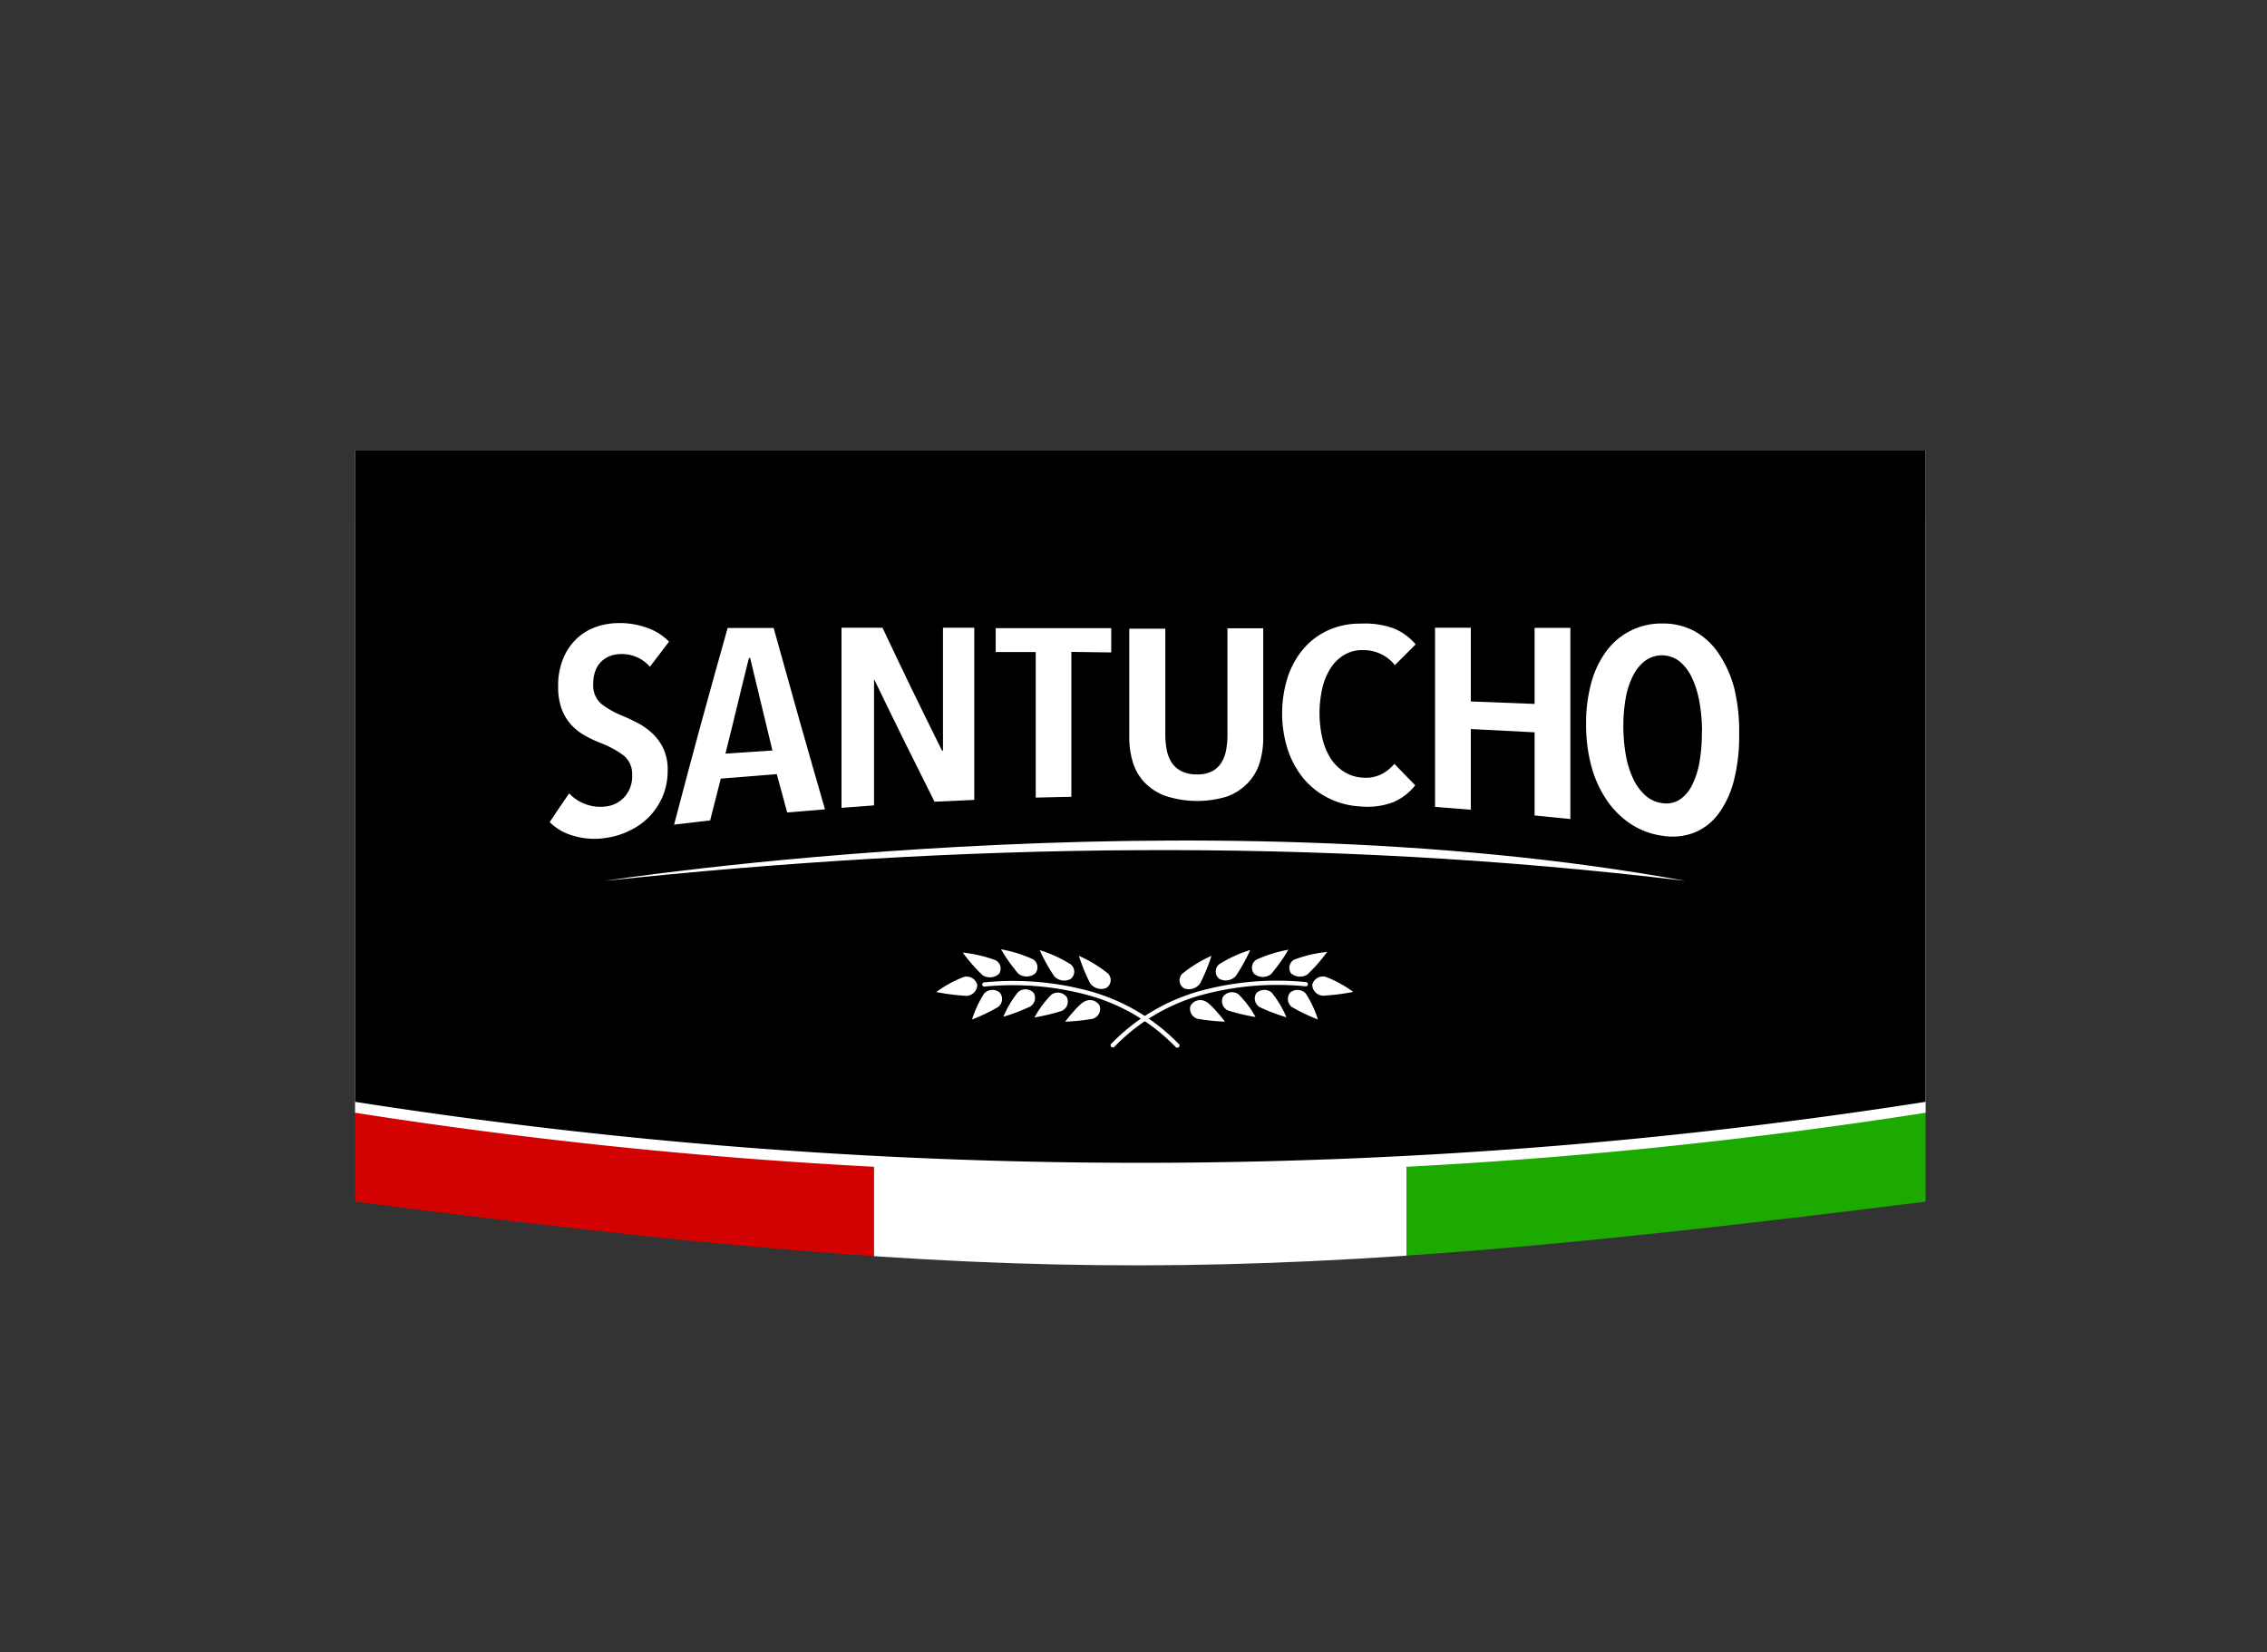 <svg id="Layer_1" data-name="Layer 1" xmlns="http://www.w3.org/2000/svg" xmlns:xlink="http://www.w3.org/1999/xlink" viewBox="0 0 166 121"><rect x="0" y="0" width="166" height="121" fill="#333333" stroke="none"/><defs><style>.cls-1{fill:none;}.cls-2{clip-path:url(#clip-path);}.cls-3{fill:#d30202;}.cls-4{fill:#fff;}.cls-5{fill:#1daa00;}</style><clipPath id="clip-path"><path class="cls-1" d="M141,88C92,94.14,75,94.3,26,88V38H141Z"/></clipPath></defs><title>Artboard 1</title><g class="cls-2"><rect class="cls-3" x="24" y="13" width="40" height="86"/><rect class="cls-4" x="64" y="13" width="39" height="86"/><rect class="cls-5" x="103" y="13" width="39" height="86"/></g><path class="cls-4" d="M141,81.49a372.34,372.34,0,0,1-115,0V33H141Z"/><path d="M141,80.69a372.34,372.34,0,0,1-115,0V33H141Z"/><path class="cls-4" d="M47.59,48.83a2.71,2.71,0,0,0-2.16-.93,2.33,2.33,0,0,0-.73.13,1.84,1.84,0,0,0-.64.39,1.81,1.81,0,0,0-.45.67,2.59,2.59,0,0,0-.17,1A1.78,1.78,0,0,0,44,51.52a6.18,6.18,0,0,0,1.56.89q.57.24,1.16.55a4.85,4.85,0,0,1,1.08.78,3.69,3.69,0,0,1,.79,1.11,3.63,3.63,0,0,1,.3,1.57,4.86,4.86,0,0,1-.37,1.91,5,5,0,0,1-1,1.5,5,5,0,0,1-1.42,1,5.66,5.66,0,0,1-1.71.53,5.43,5.43,0,0,1-2.39-.15,4,4,0,0,1-1.75-1c.57-.86.85-1.28,1.43-2.11a3,3,0,0,0,1.22.8,3.14,3.14,0,0,0,1.46.16,2.16,2.16,0,0,0,1.38-.71,2.27,2.27,0,0,0,.55-1.58,1.74,1.74,0,0,0-.66-1.47A7.06,7.06,0,0,0,44,54.42a8.6,8.6,0,0,1-1.2-.57,4,4,0,0,1-1-.8,3.62,3.62,0,0,1-.68-1.15,4.68,4.68,0,0,1-.25-1.64,5.12,5.12,0,0,1,.39-2.08,4.21,4.21,0,0,1,1-1.44,4,4,0,0,1,1.42-.84,5,5,0,0,1,1.61-.27,5.91,5.91,0,0,1,2.13.36,4.14,4.14,0,0,1,1.57,1Z"/><path class="cls-4" d="M57.64,59.5l-.76-2.81-4.1.33L52,60.08l-2.64.31c1.56-5.94,2.35-8.81,3.92-14.4h3.37c1.51,5.44,2.26,8.09,3.76,13.28ZM54.93,48.19h-.09c-.69,2.75-1,4.14-1.72,7l3.44-.23C55.91,52.25,55.58,50.91,54.93,48.19Z"/><path class="cls-4" d="M68.43,58.71c-1.76-3.51-2.64-5.28-4.4-8.92H64c0,3.68,0,5.52,0,9.19l-2.38.18,0-13.19h3c1.74,3.68,2.61,5.48,4.36,9h.07c0-3.61,0-5.42,0-9h2.29l0,12.61Z"/><path class="cls-4" d="M78.45,47.74c0,4.24,0,6.36,0,10.61l-2.61.06c0-4.26,0-6.4,0-10.66l-2.93,0V46h8.46v1.78Z"/><path class="cls-4" d="M92.24,55.85a3.69,3.69,0,0,1-.86,1.48,4,4,0,0,1-1.53,1,7.46,7.46,0,0,1-4.56-.06,4.07,4.07,0,0,1-1.51-1,3.73,3.73,0,0,1-.84-1.49,6.21,6.21,0,0,1-.25-1.8c0-3.19,0-4.94,0-7.94h2.64c0,3,0,4.64,0,7.75a5.88,5.88,0,0,0,.1,1.1,2.61,2.61,0,0,0,.35.93,1.83,1.83,0,0,0,.7.64,2.42,2.42,0,0,0,1.13.25,2.37,2.37,0,0,0,1.13-.22,1.78,1.78,0,0,0,.69-.63,2.6,2.6,0,0,0,.35-.93,6,6,0,0,0,.1-1.11c0-3.13,0-4.69,0-7.81h2.62c0,3.22,0,4.83,0,8.05A6.2,6.2,0,0,1,92.24,55.85Z"/><path class="cls-4" d="M102.06,58.73a5.35,5.35,0,0,1-2.42.33,5.93,5.93,0,0,1-2.4-.63A5.64,5.64,0,0,1,95.44,57a6.68,6.68,0,0,1-1.15-2.12,8.75,8.75,0,0,1,0-5.28,6.2,6.2,0,0,1,1.15-2.08,5.21,5.21,0,0,1,1.81-1.36,5.61,5.61,0,0,1,2.37-.49A6.24,6.24,0,0,1,102,46a4.11,4.11,0,0,1,1.66,1.19l-1.52,1.52a2.94,2.94,0,0,0-2.34-1.1,2.57,2.57,0,0,0-1.39.36,3,3,0,0,0-1,1,4.68,4.68,0,0,0-.59,1.46,8.27,8.27,0,0,0,0,3.6,4.94,4.94,0,0,0,.6,1.49,3.28,3.28,0,0,0,1,1,2.82,2.82,0,0,0,1.42.43,2.54,2.54,0,0,0,1.33-.26,3,3,0,0,0,.93-.75l1.53,1.57A4.16,4.16,0,0,1,102.06,58.73Z"/><path class="cls-4" d="M112.37,59.72l0-6.09-4.67-.24,0,5.91-2.62-.21c0-5.25,0-7.87,0-13.12h2.62l0,5.4,4.67.18,0-5.57h2.62c0,5.6,0,8.41,0,14Z"/><path class="cls-4" d="M127.35,53.81a13.12,13.12,0,0,1-.38,3.32,7,7,0,0,1-1.11,2.43,4.16,4.16,0,0,1-1.76,1.4,4.44,4.44,0,0,1-2.34.25,5.6,5.6,0,0,1-2.35-.87,6.36,6.36,0,0,1-1.76-1.75,8.22,8.22,0,0,1-1.12-2.47,11.62,11.62,0,0,1-.39-3.08,11.25,11.25,0,0,1,.37-3,7,7,0,0,1,1.09-2.32,5,5,0,0,1,4.14-2.06,4.82,4.82,0,0,1,2.35.57,5.05,5.05,0,0,1,1.77,1.65A8.26,8.26,0,0,1,127,50.44,13.67,13.67,0,0,1,127.35,53.81Zm-2.72-.21a12.27,12.27,0,0,0-.19-2.19,6.92,6.92,0,0,0-.55-1.78,3.4,3.4,0,0,0-.9-1.19,2.09,2.09,0,0,0-2.51-.06,3.14,3.14,0,0,0-.9,1.1,5.83,5.83,0,0,0-.54,1.66,11.47,11.47,0,0,0-.17,2.06,11.87,11.87,0,0,0,.18,2.09,6.73,6.73,0,0,0,.54,1.74,3.79,3.79,0,0,0,.9,1.23,2.27,2.27,0,0,0,1.26.56,1.81,1.81,0,0,0,1.26-.27,2.75,2.75,0,0,0,.9-1.07,6,6,0,0,0,.54-1.71A12.55,12.55,0,0,0,124.62,53.6Z"/><path class="cls-4" d="M44.28,64.51s42.8-6.65,79.13,0C96.41,61.25,70.14,61.77,44.28,64.51Z"/><path class="cls-4" d="M96.88,72.92a.82.82,0,0,1-.79-.8.8.8,0,0,1,1-.58,8.64,8.64,0,0,1,2,1.1A16.49,16.49,0,0,1,96.88,72.92Z"/><path class="cls-4" d="M94.6,73.75a.74.74,0,0,1-.13-1.06.84.84,0,0,1,1.14.06,7.59,7.59,0,0,1,.89,1.91A13.58,13.58,0,0,1,94.6,73.75Z"/><path class="cls-4" d="M92.23,73.75a.74.74,0,0,1-.25-1,.83.83,0,0,1,1.14-.06,7.54,7.54,0,0,1,1.08,1.81A13.79,13.79,0,0,1,92.23,73.75Z"/><path class="cls-4" d="M89.92,74a.75.75,0,0,1-.37-1,.82.82,0,0,1,1.12-.2,7.33,7.33,0,0,1,1.27,1.68A14.27,14.27,0,0,1,89.92,74Z"/><path class="cls-4" d="M94.78,70.27a.69.69,0,0,0-.25,1,1,1,0,0,0,1.21.09,12.25,12.25,0,0,0,1.44-1.65A9.93,9.93,0,0,0,94.78,70.27Z"/><path class="cls-4" d="M92,70.28a.69.69,0,0,0-.14,1.06,1,1,0,0,0,1.21,0,12.37,12.37,0,0,0,1.27-1.79A9.84,9.84,0,0,0,92,70.28Z"/><path class="cls-4" d="M89.28,70.61a.68.68,0,0,0,0,1.07,1,1,0,0,0,1.2-.19,12.93,12.93,0,0,0,1.07-1.92A9.68,9.68,0,0,0,89.28,70.61Z"/><path class="cls-4" d="M87.69,74.61a.76.76,0,0,1-.52-.94.81.81,0,0,1,1.07-.35c.45.17,1.46,1.5,1.46,1.5A15.35,15.35,0,0,1,87.69,74.61Z"/><path class="cls-4" d="M86.56,71.32a.68.68,0,0,0,.15,1.06A1,1,0,0,0,87.89,72a13.88,13.88,0,0,0,.82-2A9.39,9.39,0,0,0,86.56,71.32Z"/><path class="cls-4" d="M81.36,76.45a14.41,14.41,0,0,1,6.59-3.9,21.42,21.42,0,0,1,7.66-.63.16.16,0,0,1,.16.17h0a.16.16,0,0,1-.18.14h0a21.11,21.11,0,0,0-7.54.62,14.1,14.1,0,0,0-6.45,3.81.17.17,0,0,1-.23,0h0a.16.16,0,0,1,0-.23Z"/><path class="cls-4" d="M68.56,72.65a8.64,8.64,0,0,1,2-1.1.8.8,0,0,1,1,.58.82.82,0,0,1-.79.8A16.49,16.49,0,0,1,68.56,72.65Z"/><path class="cls-4" d="M71.18,74.66a7.59,7.59,0,0,1,.89-1.91.84.84,0,0,1,1.14-.06.74.74,0,0,1-.13,1.06A13.58,13.58,0,0,1,71.18,74.66Z"/><path class="cls-4" d="M73.47,74.46a7.54,7.54,0,0,1,1.08-1.81.83.83,0,0,1,1.14.06.74.74,0,0,1-.25,1A13.79,13.79,0,0,1,73.47,74.46Z"/><path class="cls-4" d="M75.75,74.51A7.33,7.33,0,0,1,77,72.83a.82.82,0,0,1,1.12.2.75.75,0,0,1-.37,1A14.27,14.27,0,0,1,75.75,74.51Z"/><path class="cls-4" d="M70.5,69.76a12.25,12.25,0,0,0,1.44,1.65,1,1,0,0,0,1.21-.09.69.69,0,0,0-.25-1A9.93,9.93,0,0,0,70.5,69.76Z"/><path class="cls-4" d="M73.3,69.52a12.37,12.37,0,0,0,1.27,1.79,1,1,0,0,0,1.21,0,.69.69,0,0,0-.14-1.06A9.84,9.84,0,0,0,73.3,69.52Z"/><path class="cls-4" d="M76.13,69.58A12.93,12.93,0,0,0,77.2,71.5a1,1,0,0,0,1.2.19.68.68,0,0,0,0-1.07A9.68,9.68,0,0,0,76.13,69.58Z"/><path class="cls-4" d="M78,74.82s1-1.33,1.46-1.5a.81.81,0,0,1,1.07.35.76.76,0,0,1-.52.94A15.35,15.35,0,0,1,78,74.82Z"/><path class="cls-4" d="M79,70a13.88,13.88,0,0,0,.82,2,1,1,0,0,0,1.17.36.68.68,0,0,0,.15-1.06A9.39,9.39,0,0,0,79,70Z"/><path class="cls-4" d="M86.32,76.45a.16.16,0,0,1,0,.23h0a.17.17,0,0,1-.23,0,14.1,14.1,0,0,0-6.45-3.81,21.11,21.11,0,0,0-7.54-.62h0a.16.16,0,0,1-.18-.14h0a.16.16,0,0,1,.16-.17,21.42,21.42,0,0,1,7.66.63,14.41,14.41,0,0,1,6.59,3.9Z"/></svg>